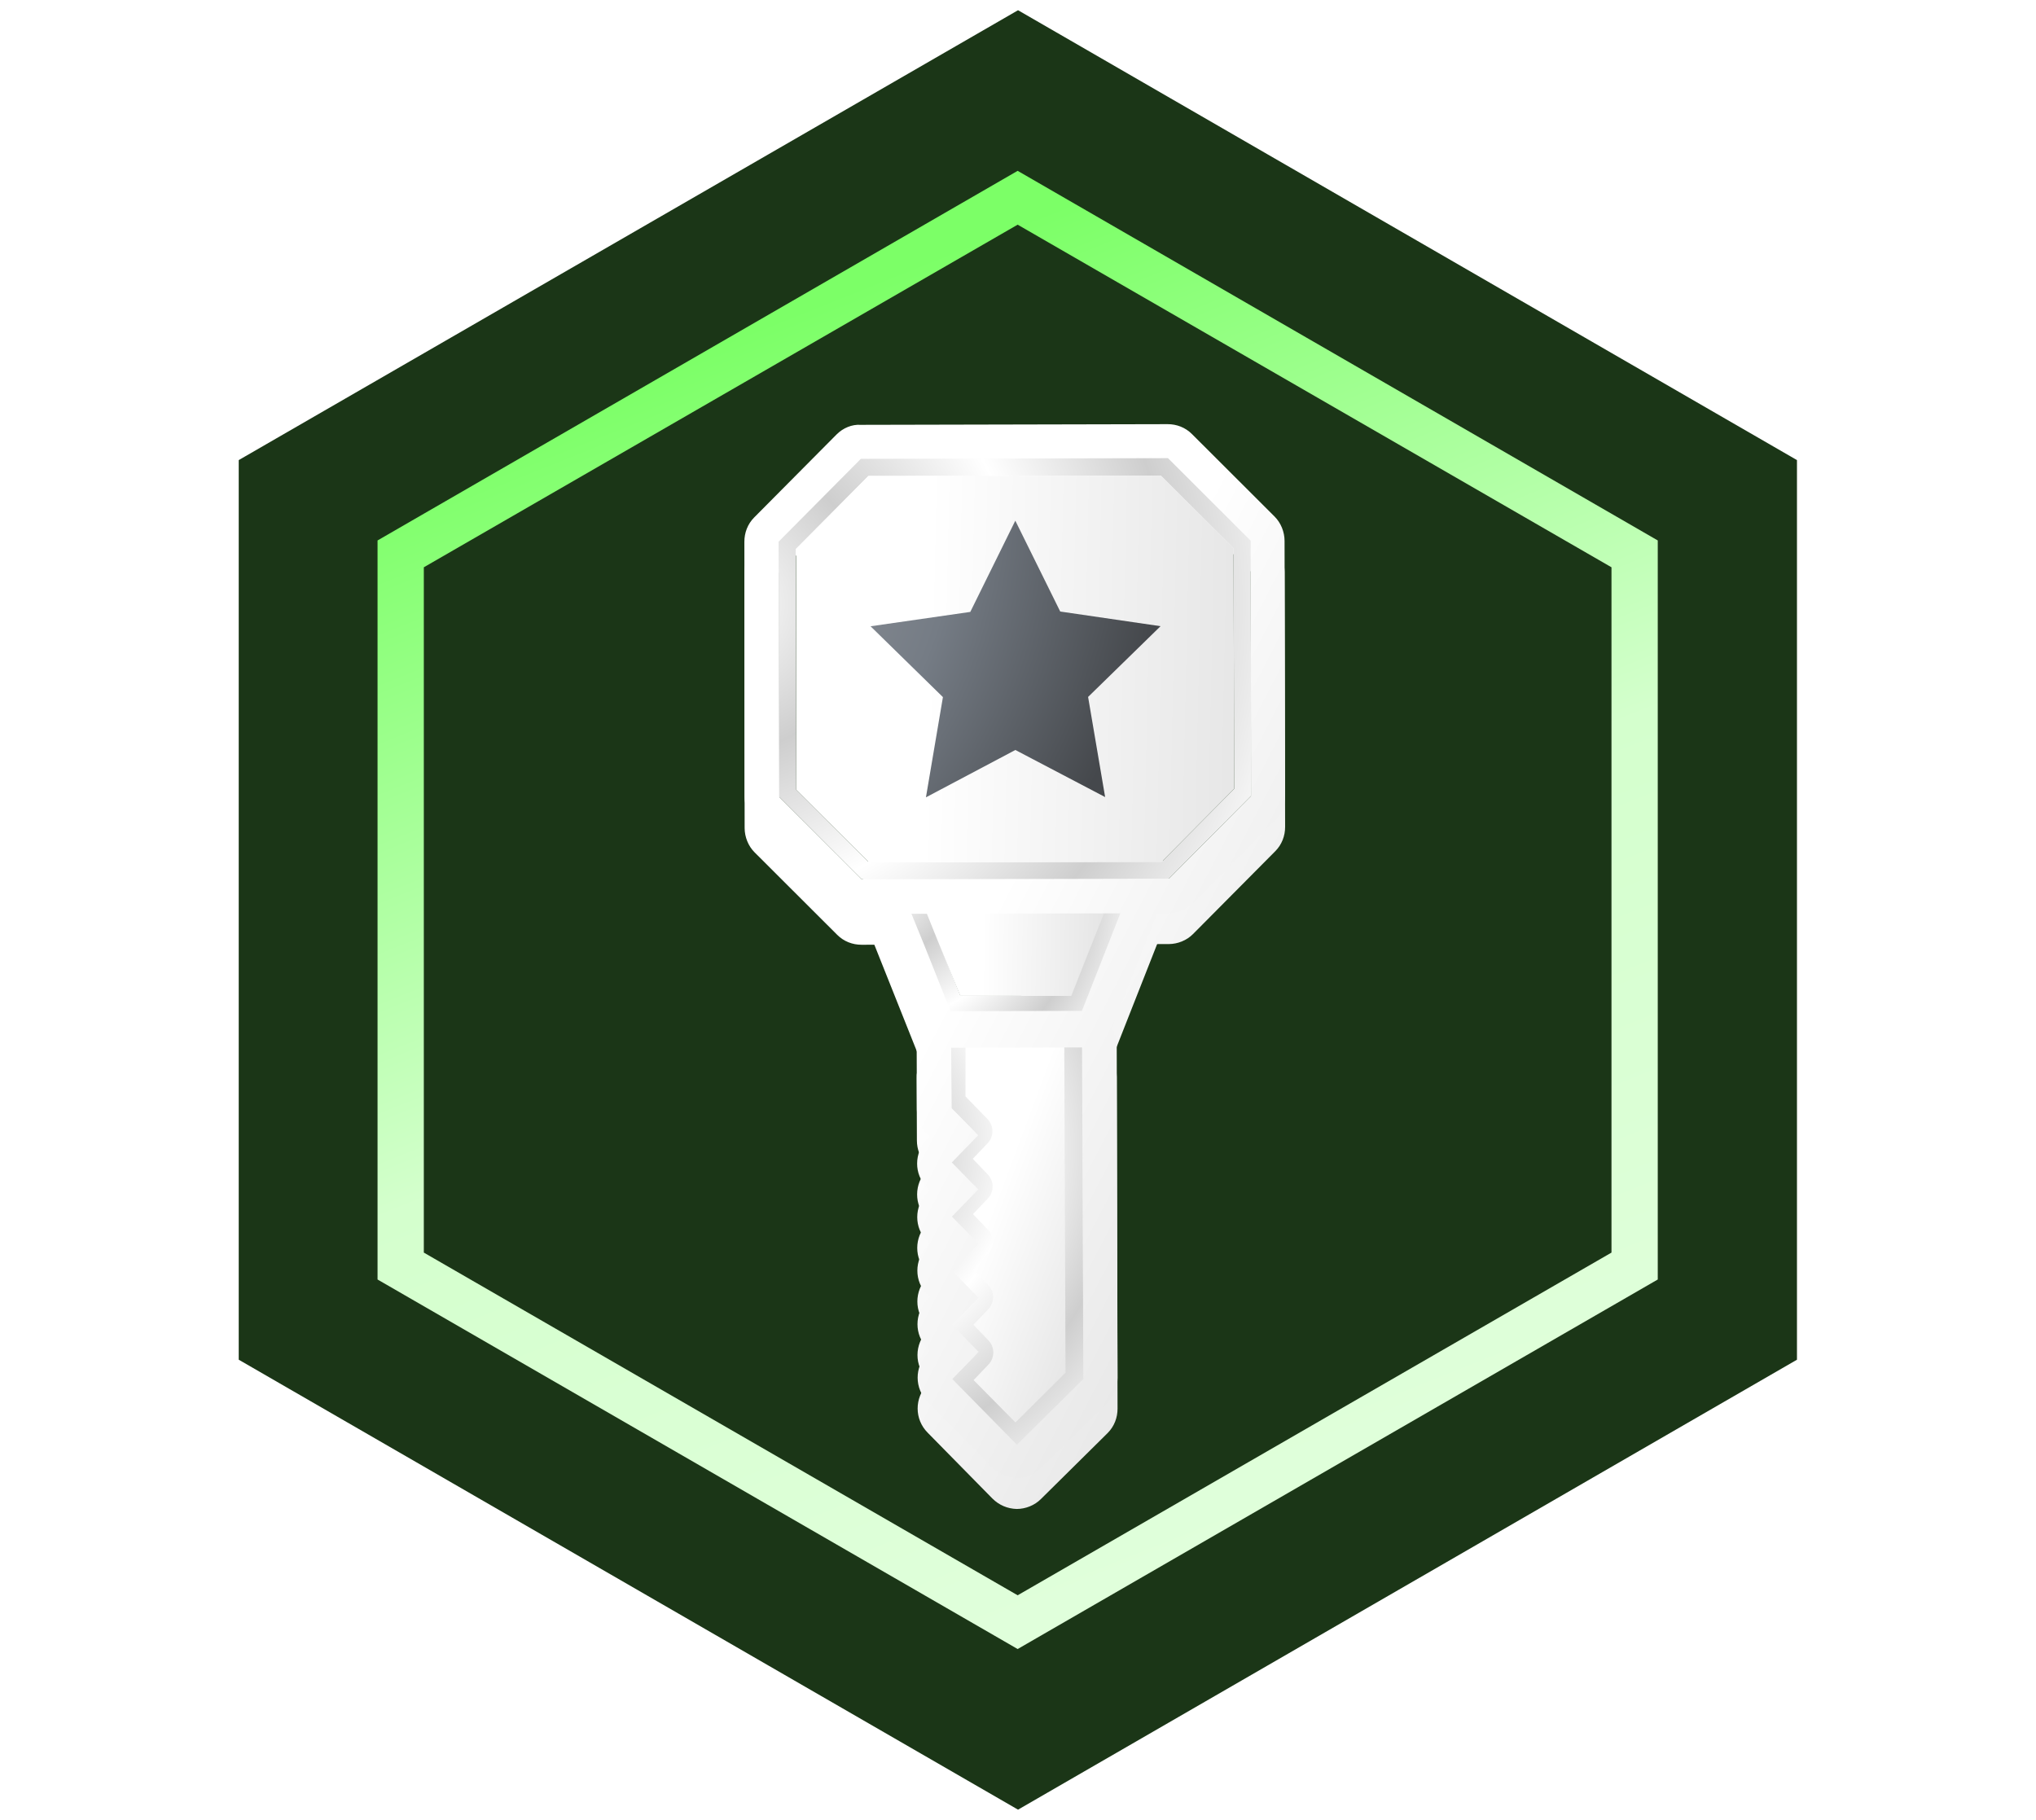 <svg width="264" height="236" viewBox="0 0 264 236" fill="none" xmlns="http://www.w3.org/2000/svg">
<g clip-path="url(#clip0)">
<path d="M45.785 68.225V167.785L132.005 217.555L218.215 167.785V68.225L132.005 18.445L45.785 68.225Z" fill="#1B3617"/>
<path d="M132.005 234.675L30.955 176.325V59.665L132.005 1.325L233.005 59.665V176.325L132.005 234.675ZM47.125 167.005L132.005 216.005L216.875 167.005V69.005L132.005 20.005L47.125 69.005V167.005Z" fill="#1B3617"/>
<path d="M131.955 213.845L48.955 165.925V70.085L131.955 22.155L214.955 70.085V165.925L131.955 213.845ZM54.955 162.435L131.955 206.875L208.955 162.435V73.565L131.955 29.135L54.955 73.565V162.435Z" fill="url(#paint0_linear)"/>
</g>
<g style="mix-blend-mode:luminosity" clip-path="url(#clip1)">
<g filter="url(#filter0_d)">
<path d="M123.335 135.867L140.369 135.829L140.475 178.83L131.86 187.352L123.479 178.829L126.894 175.311L123.464 171.808L126.878 168.29L123.448 164.787L126.863 161.269L123.432 157.767L126.847 154.249L123.417 150.746L126.832 147.228L123.401 143.725L123.335 135.867ZM120.138 132.083C119.323 133.496 118.82 134.628 118.862 135.837L118.89 143.891C118.893 145.061 119.323 146.191 120.181 147.047L120.532 147.398L120.182 147.75C118.514 149.508 118.481 152.278 120.196 153.99L120.547 154.34L120.198 154.692C118.529 156.451 118.496 159.221 120.211 160.933L120.562 161.283L120.213 161.635C118.545 163.394 118.512 166.163 120.227 167.876L120.578 168.226L120.228 168.578C118.56 170.337 118.527 173.106 120.242 174.819L120.593 175.169L120.244 175.521C118.575 177.28 118.543 180.049 120.297 181.8L128.677 190.324C129.535 191.18 130.625 191.646 131.83 191.682C132.997 191.679 134.163 191.209 134.978 190.388L143.593 181.866C143.593 181.866 143.593 181.866 143.632 181.827C144.485 180.967 144.911 179.835 144.908 178.664L144.802 135.663C144.797 133.167 142.809 131.182 140.32 131.187L123.325 131.342C122.08 131.345 120.953 131.262 120.138 132.083Z" fill="url(#paint1_linear)"/>
<path d="M116.374 114.058L147.021 113.99L140.291 131.089L123.257 131.127L119.854 122.592L116.374 114.058ZM113.217 110.905C113.023 111.101 112.829 111.296 112.674 111.531C111.86 112.742 111.669 114.341 112.255 115.705L119.06 132.774C119.764 134.489 121.4 135.577 123.228 135.612L140.262 135.574C141.507 135.572 142.595 135.101 143.448 134.241C143.875 133.811 144.224 133.303 144.417 132.718L151.147 115.619C151.688 114.214 151.529 112.654 150.71 111.446C149.89 110.239 148.488 109.462 147.01 109.465L116.364 109.533C115.158 109.575 114.032 110.085 113.217 110.905Z" fill="url(#paint2_linear)"/>
<path d="M111.625 59.501L151.45 59.412L162.169 70.115L162.242 103.191L151.571 113.941L111.746 114.029L101.066 103.365L100.992 70.29L111.664 59.54L111.625 59.501ZM108.468 56.348L97.796 67.098C96.943 67.958 96.517 69.09 96.52 70.26L96.554 103.375C96.557 104.546 97.026 105.715 97.845 106.532L108.564 117.234C109.421 118.091 110.55 118.517 111.717 118.515L151.542 118.426C152.709 118.424 153.874 117.953 154.689 117.132L165.361 106.382C166.214 105.522 166.64 104.39 166.637 103.22L166.564 70.144C166.561 68.974 166.092 67.805 165.273 66.988L154.554 56.285C153.697 55.429 152.568 55.002 151.401 55.005L111.576 55.093C110.487 55.018 109.321 55.488 108.468 56.348Z" fill="url(#paint3_linear)"/>
</g>
<path d="M122.242 135.209L141.284 135.209L141.285 180.908L136.718 185.293L132.541 188.801L127.186 184.27L122.242 180.908L122.242 135.209Z" fill="url(#paint4_linear)"/>
<path d="M125.194 132.5L137.99 132.493L138.164 178.005L131.672 184.465L126.246 178.969L128.146 176.975C129.017 176.098 129.011 174.663 128.134 173.787L126.219 171.795L128.118 169.801C128.989 168.924 128.984 167.489 128.106 166.613L126.191 164.621L128.091 162.628C128.962 161.75 128.956 160.316 128.079 159.439L126.164 157.448L128.063 155.454C128.934 154.577 128.929 153.142 128.051 152.266L126.136 150.274L128.036 148.28C128.907 147.403 128.901 145.968 128.024 145.092L125.191 142.185L125.194 132.5ZM122.92 130.23L122.97 143.302L126.481 146.887L122.998 150.475L126.508 154.06L123.025 157.649L126.536 161.234L123.053 164.823L126.563 168.407L123.08 171.996L126.591 175.581L123.107 179.17L131.685 187.893L140.473 179.199L140.287 130.419L122.92 130.23Z" fill="url(#paint5_radial)"/>
<path d="M116.02 113.939L119.501 122.671L122.982 131.403L140.411 131.365L143.854 122.617L147.296 113.87L116.02 113.939ZM119.367 116.247L143.959 116.192L141.743 121.784L138.854 129.094L124.529 129.125L121.608 121.829L119.367 116.247Z" fill="url(#paint6_radial)"/>
<path d="M124.508 129.141L138.914 129.149L141.827 121.778L144.062 116.139L119.263 116.194L121.523 121.823L124.508 129.141Z" fill="url(#paint7_linear)"/>
<path d="M123.335 135.867L140.369 135.829L140.475 178.83L131.86 187.352L123.479 178.829L126.894 175.311L123.464 171.808L126.878 168.29L123.448 164.787L126.863 161.269L123.432 157.767L126.847 154.249L123.417 150.746L126.832 147.228L123.401 143.725L123.335 135.867ZM120.138 132.083C119.323 133.496 118.82 134.628 118.862 135.837L118.89 143.891C118.893 145.061 119.323 146.191 120.181 147.047L120.532 147.398L120.182 147.75C118.514 149.508 118.481 152.278 120.196 153.99L120.547 154.34L120.198 154.692C118.529 156.451 118.496 159.221 120.211 160.933L120.562 161.283L120.213 161.635C118.545 163.394 118.512 166.163 120.227 167.876L120.578 168.226L120.228 168.578C118.56 170.337 118.527 173.106 120.242 174.819L120.593 175.169L120.244 175.521C118.575 177.28 118.543 180.049 120.297 181.8L128.677 190.324C129.535 191.18 130.625 191.646 131.83 191.682C132.997 191.679 134.163 191.209 134.978 190.388L143.593 181.866C143.593 181.866 143.593 181.866 143.632 181.827C144.485 180.967 144.911 179.835 144.908 178.664L144.802 135.663C144.797 133.167 142.809 131.182 140.32 131.187L123.325 131.342C122.08 131.345 120.953 131.262 120.138 132.083Z" fill="url(#paint8_linear)"/>
<path d="M116.374 114.058L147.021 113.99L140.291 131.089L123.257 131.127L119.854 122.592L116.374 114.058ZM113.217 110.905C113.023 111.101 112.829 111.296 112.674 111.531C111.86 112.742 111.669 114.341 112.255 115.705L119.06 132.774C119.764 134.489 121.4 135.577 123.228 135.612L140.262 135.574C141.507 135.572 142.595 135.101 143.448 134.241C143.875 133.811 144.224 133.303 144.417 132.718L151.147 115.619C151.688 114.214 151.529 112.654 150.71 111.446C149.89 110.239 148.488 109.462 147.01 109.465L116.364 109.533C115.158 109.575 114.032 110.085 113.217 110.905Z" fill="url(#paint9_linear)"/>
<path d="M111.625 59.501L151.45 59.412L162.169 70.115L162.242 103.191L151.571 113.941L111.746 114.029L101.066 103.365L100.992 70.29L111.664 59.54L111.625 59.501ZM108.468 56.348L97.796 67.098C96.943 67.958 96.517 69.09 96.52 70.26L96.554 103.375C96.557 104.546 97.026 105.715 97.845 106.532L108.564 117.234C109.421 118.091 110.55 118.517 111.717 118.515L151.542 118.426C152.709 118.424 153.874 117.953 154.689 117.132L165.361 106.382C166.214 105.522 166.64 104.39 166.637 103.22L166.564 70.144C166.561 68.974 166.092 67.805 165.273 66.988L154.554 56.285C153.697 55.429 152.568 55.002 151.401 55.005L111.576 55.093C110.487 55.018 109.321 55.488 108.468 56.348Z" fill="url(#paint10_linear)"/>
<path d="M112.602 61.722L150.522 61.677L159.955 71.095L160.024 102.299L150.633 111.759L112.674 111.843L103.241 102.425L103.172 71.221L112.602 61.722ZM111.625 59.501L100.953 70.251L101.027 103.327L111.746 114.029L151.571 113.941L162.243 103.191L162.169 70.115L151.45 59.412L111.625 59.501Z" fill="url(#paint11_radial)"/>
<path d="M103.211 71.182L103.242 102.424L112.674 111.843L150.633 111.759L160.024 102.299L159.955 71.095L150.522 61.677L112.602 61.722L103.211 71.182Z" fill="url(#paint12_linear)"/>
<path d="M131.652 67.522L137.476 79.302L150.485 81.203L141.089 90.378L143.298 103.363L131.659 97.257L120.063 103.398L122.265 90.4L112.882 81.215L125.814 79.352L131.652 67.522Z" fill="url(#paint13_radial)"/>
</g>
<defs>
<filter id="filter0_d" x="92.52" y="55.005" width="78.117" height="144.677" filterUnits="userSpaceOnUse" color-interpolation-filters="sRGB">
<feFlood flood-opacity="0" result="BackgroundImageFix"/>
<feColorMatrix in="SourceAlpha" type="matrix" values="0 0 0 0 0 0 0 0 0 0 0 0 0 0 0 0 0 0 127 0"/>
<feOffset dy="4"/>
<feGaussianBlur stdDeviation="2"/>
<feColorMatrix type="matrix" values="0 0 0 0 0 0 0 0 0 0 0 0 0 0 0 0 0 0 0.25 0"/>
<feBlend mode="normal" in2="BackgroundImageFix" result="effect1_dropShadow"/>
<feBlend mode="normal" in="SourceGraphic" in2="effect1_dropShadow" result="shape"/>
</filter>
<linearGradient id="paint0_linear" x1="162.799" y1="198.94" x2="99.964" y2="41.853" gradientUnits="userSpaceOnUse">
<stop stop-color="#E0FFDB"/>
<stop offset="0.474" stop-color="#D4FFCD"/>
<stop offset="1" stop-color="#7CFF67"/>
</linearGradient>
<linearGradient id="paint1_linear" x1="108.849" y1="55.005" x2="201.037" y2="102.91" gradientUnits="userSpaceOnUse">
<stop offset="0.448" stop-color="white"/>
<stop offset="1" stop-color="#E2E2E2"/>
</linearGradient>
<linearGradient id="paint2_linear" x1="108.849" y1="55.005" x2="201.037" y2="102.91" gradientUnits="userSpaceOnUse">
<stop offset="0.448" stop-color="white"/>
<stop offset="1" stop-color="#E2E2E2"/>
</linearGradient>
<linearGradient id="paint3_linear" x1="108.849" y1="55.005" x2="201.037" y2="102.91" gradientUnits="userSpaceOnUse">
<stop offset="0.448" stop-color="white"/>
<stop offset="1" stop-color="#E2E2E2"/>
</linearGradient>
<linearGradient id="paint4_linear" x1="123.366" y1="140.412" x2="151.91" y2="151.061" gradientUnits="userSpaceOnUse">
<stop offset="0.349" stop-color="white"/>
<stop offset="1" stop-color="#E2E2E2"/>
</linearGradient>
<radialGradient id="paint5_radial" cx="0" cy="0" r="1" gradientUnits="userSpaceOnUse" gradientTransform="translate(105.043 148.732) rotate(-45.21) scale(53.957 54.196)">
<stop stop-color="white"/>
<stop offset="0.25" stop-color="#CECECE"/>
<stop offset="0.5" stop-color="white"/>
<stop offset="0.75" stop-color="#CECECE"/>
<stop offset="1" stop-color="white"/>
</radialGradient>
<radialGradient id="paint6_radial" cx="0" cy="0" r="1" gradientUnits="userSpaceOnUse" gradientTransform="translate(114.897 115.381) rotate(-45.21) scale(34.148 34.148)">
<stop stop-color="white"/>
<stop offset="0.25" stop-color="#CECECE"/>
<stop offset="0.5" stop-color="white"/>
<stop offset="0.75" stop-color="#CECECE"/>
<stop offset="1" stop-color="white"/>
</radialGradient>
<linearGradient id="paint7_linear" x1="117.961" y1="120.685" x2="145.057" y2="121.25" gradientUnits="userSpaceOnUse">
<stop offset="0.349" stop-color="white"/>
<stop offset="1" stop-color="#E2E2E2"/>
</linearGradient>
<linearGradient id="paint8_linear" x1="108.849" y1="55.005" x2="201.037" y2="102.91" gradientUnits="userSpaceOnUse">
<stop offset="0.448" stop-color="white"/>
<stop offset="1" stop-color="#E2E2E2"/>
</linearGradient>
<linearGradient id="paint9_linear" x1="108.849" y1="55.005" x2="201.037" y2="102.91" gradientUnits="userSpaceOnUse">
<stop offset="0.448" stop-color="white"/>
<stop offset="1" stop-color="#E2E2E2"/>
</linearGradient>
<linearGradient id="paint10_linear" x1="108.849" y1="55.005" x2="201.037" y2="102.91" gradientUnits="userSpaceOnUse">
<stop offset="0.448" stop-color="white"/>
<stop offset="1" stop-color="#E2E2E2"/>
</linearGradient>
<radialGradient id="paint11_radial" cx="0" cy="0" r="1" gradientUnits="userSpaceOnUse" gradientTransform="translate(93.784 78.174) rotate(-45.21) scale(76.988 76.987)">
<stop stop-color="white"/>
<stop offset="0.25" stop-color="#CECECE"/>
<stop offset="0.5" stop-color="white"/>
<stop offset="0.75" stop-color="#CECECE"/>
<stop offset="1" stop-color="white"/>
</radialGradient>
<linearGradient id="paint12_linear" x1="94.514" y1="88.52" x2="167.69" y2="90.137" gradientUnits="userSpaceOnUse">
<stop offset="0.349" stop-color="white"/>
<stop offset="1" stop-color="#E2E2E2"/>
</linearGradient>
<radialGradient id="paint13_radial" cx="0" cy="0" r="1" gradientUnits="userSpaceOnUse" gradientTransform="translate(71.775 68.156) rotate(-36.113) scale(80.451 76.521)">
<stop stop-color="#B3B6BA"/>
<stop offset="0.33" stop-color="#91959B"/>
<stop offset="0.66" stop-color="#757C85"/>
<stop offset="1" stop-color="#45484C"/>
</radialGradient>
<clipPath id="clip0">
<rect width="202.09" height="233.35" fill="white" transform="translate(30.955 1.325)"/>
</clipPath>
<clipPath id="clip1">
<rect width="144" height="142" fill="white" transform="translate(60 55)"/>
</clipPath>
</defs>
</svg>
